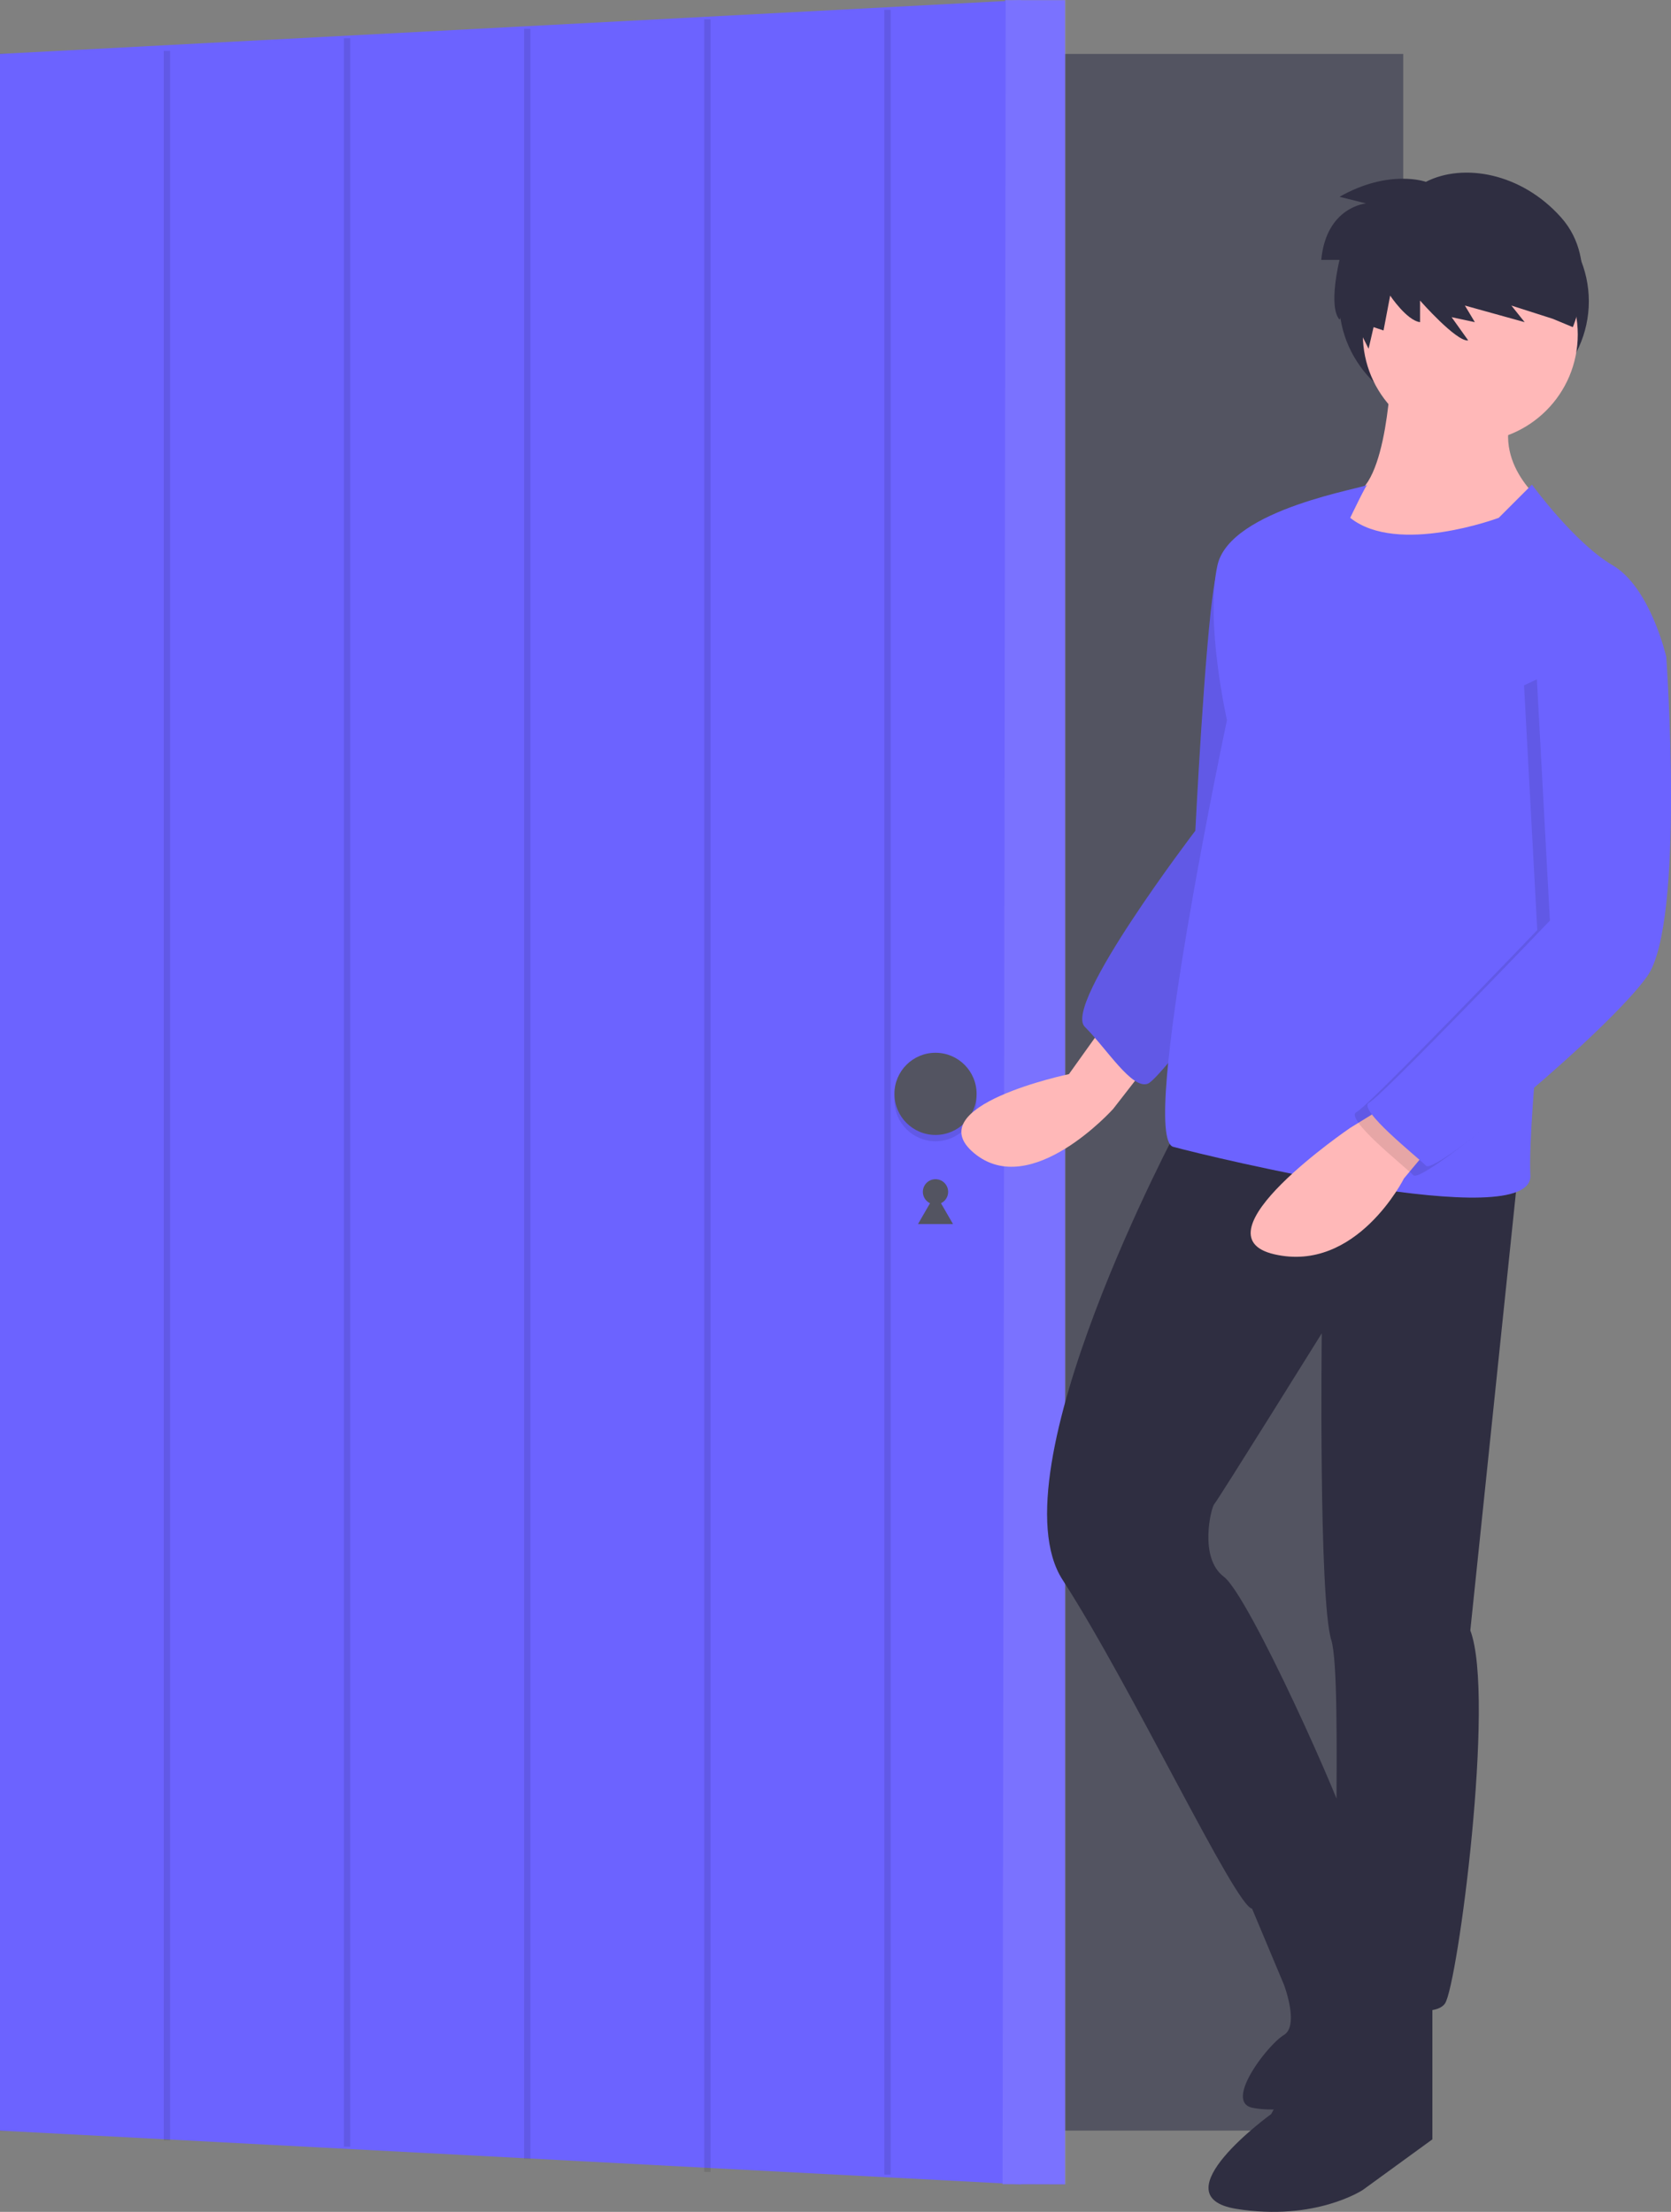 <svg xmlns="http://www.w3.org/2000/svg" id="f080dbb7-9b2b-439b-a118-60b91c514f72" width="528.717" height="699.768" data-name="Layer 1" viewBox="0 0 528.717 699.768"><rect x="0" y="0" width="528.717" height="699.768" fill="#808080" stroke="none"/><title>Login</title><rect width="444" height="657" y="17.063" fill="#535461"/><polygon fill="#6c63ff" points="323 691.063 0 674.063 0 17.063 323 .063 323 691.063"/><circle cx="296" cy="377.063" r="4" fill="#535461"/><polygon fill="#535461" points="296 377.66 298.773 382.463 301.545 387.265 296 387.265 290.455 387.265 293.227 382.463 296 377.66"/><polygon fill="#6c63ff" points="337 691.063 317.217 691 318 .063 337 .063 337 691.063"/><g opacity=".1"><polygon fill="#fff" points="337.217 691 317.217 691 318.217 0 337.217 0 337.217 691"/></g><circle cx="296" cy="348.063" r="13" opacity=".1"/><circle cx="296" cy="346.063" r="13" fill="#535461"/><line x1="52.819" x2="52.819" y1="16.108" y2="677.156" fill="none" stroke="#000" stroke-miterlimit="10" stroke-width="2" opacity=".1"/><line x1="109.819" x2="109.819" y1="12.108" y2="679.156" fill="none" stroke="#000" stroke-miterlimit="10" stroke-width="2" opacity=".1"/><line x1="166.819" x2="166.819" y1="9.108" y2="683" fill="none" stroke="#000" stroke-miterlimit="10" stroke-width="2" opacity=".1"/><line x1="223.819" x2="223.819" y1="6.108" y2="687.156" fill="none" stroke="#000" stroke-miterlimit="10" stroke-width="2" opacity=".1"/><line x1="280.819" x2="280.819" y1="3.108" y2="688" fill="none" stroke="#000" stroke-miterlimit="10" stroke-width="2" opacity=".1"/><ellipse cx="463.217" cy="95.323" fill="#2f2e41" rx="39.5" ry="37"/><path fill="#ffb8b8" d="M683.859,425.939l-10,14s-48,10-30,25,44-14,44-14l14-18Z" transform="translate(-335.641 -100.116)"/><path fill="#6c63ff" d="M735.859,266.939s-13,0-16,18-6,78-6,78-42,55-35,62,15,20,20,18,48-61,48-61Z" transform="translate(-335.641 -100.116)"/><path d="M735.859,266.939s-13,0-16,18-6,78-6,78-42,55-35,62,15,20,20,18,48-61,48-61Z" opacity=".1" transform="translate(-335.641 -100.116)"/><path fill="#ffb8b8" d="M775.859,215.939s-1,39-13,41-8,15-8,15,39,23,65,0l5-12s-18-13-10-31Z" transform="translate(-335.641 -100.116)"/><path fill="#2f2e41" d="M708.859,455.939s-59,110-37,144,55,104,60,104,33-14,31-23-32-76-40-82-4-22-3-23,34-54,34-54-1,84,3,97-1,106,4,110,28,11,32,5,16-97,8-118l15-144Z" transform="translate(-335.641 -100.116)"/><path fill="#2f2e41" d="M762.859,722.939l-25,46s-36,26-11,30,40-6,40-6l22-16v-46Z" transform="translate(-335.641 -100.116)"/><path fill="#2f2e41" d="M728.859,696.939l13,31s5,13,0,16-19,21-10,23a29.3,29.3,0,0,0,5.495.546,55.566,55.566,0,0,0,40.398-16.439l8.107-8.107s-27.77-63.948-27.385-63.474S728.859,696.939,728.859,696.939Z" transform="translate(-335.641 -100.116)"/><circle cx="465.217" cy="105.823" r="34" fill="#ffb8b8"/><path fill="#6c63ff" d="M820.359,253.439l-10.5,10.5s-32,12-47,0c0,0,5.5-11.5,5.5-10.5s-43.5,7.5-47.5,25.5,3,49,3,49-28,132-17,135,114,28,113,9,8-97,8-97l35-67s-5-22-17-29S820.359,253.439,820.359,253.439Z" transform="translate(-335.641 -100.116)"/><path fill="#ffb8b8" d="M775.859,448.939l-13,8s-50,34-24,40,41-24,41-24l10-12Z" transform="translate(-335.641 -100.116)"/><path d="M849.859,301.939l9,9s6,84-6,101-67,63-70,60-22-18-18-20,57.183-57.569,57.183-57.569l-4.183-77.431Z" opacity=".1" transform="translate(-335.641 -100.116)"/><path fill="#6c63ff" d="M853.859,298.939l9,9s6,84-6,101-67,63-70,60-22-18-18-20,57.183-57.569,57.183-57.569l-4.183-77.431Z" transform="translate(-335.641 -100.116)"/><path fill="#2f2e41" d="M786.797,157.645s-11.557-4.203-27.318,4.728l8.405,2.101s-12.608,1.051-14.184,17.862h5.779s-3.677,14.71,0,18.912l2.364-4.465,6.829,13.659,1.576-6.829,3.152,1.051,2.101-11.032s5.253,7.88,9.456,8.405V195.207s11.557,13.134,15.235,12.608l-5.253-7.355,7.355,1.576-3.152-5.253,18.912,5.253-4.203-5.253,13.134,4.203,6.304,2.627s8.931-20.488-3.677-34.673S798.617,151.603,786.797,157.645Z" transform="translate(-335.641 -100.116)"/></svg>